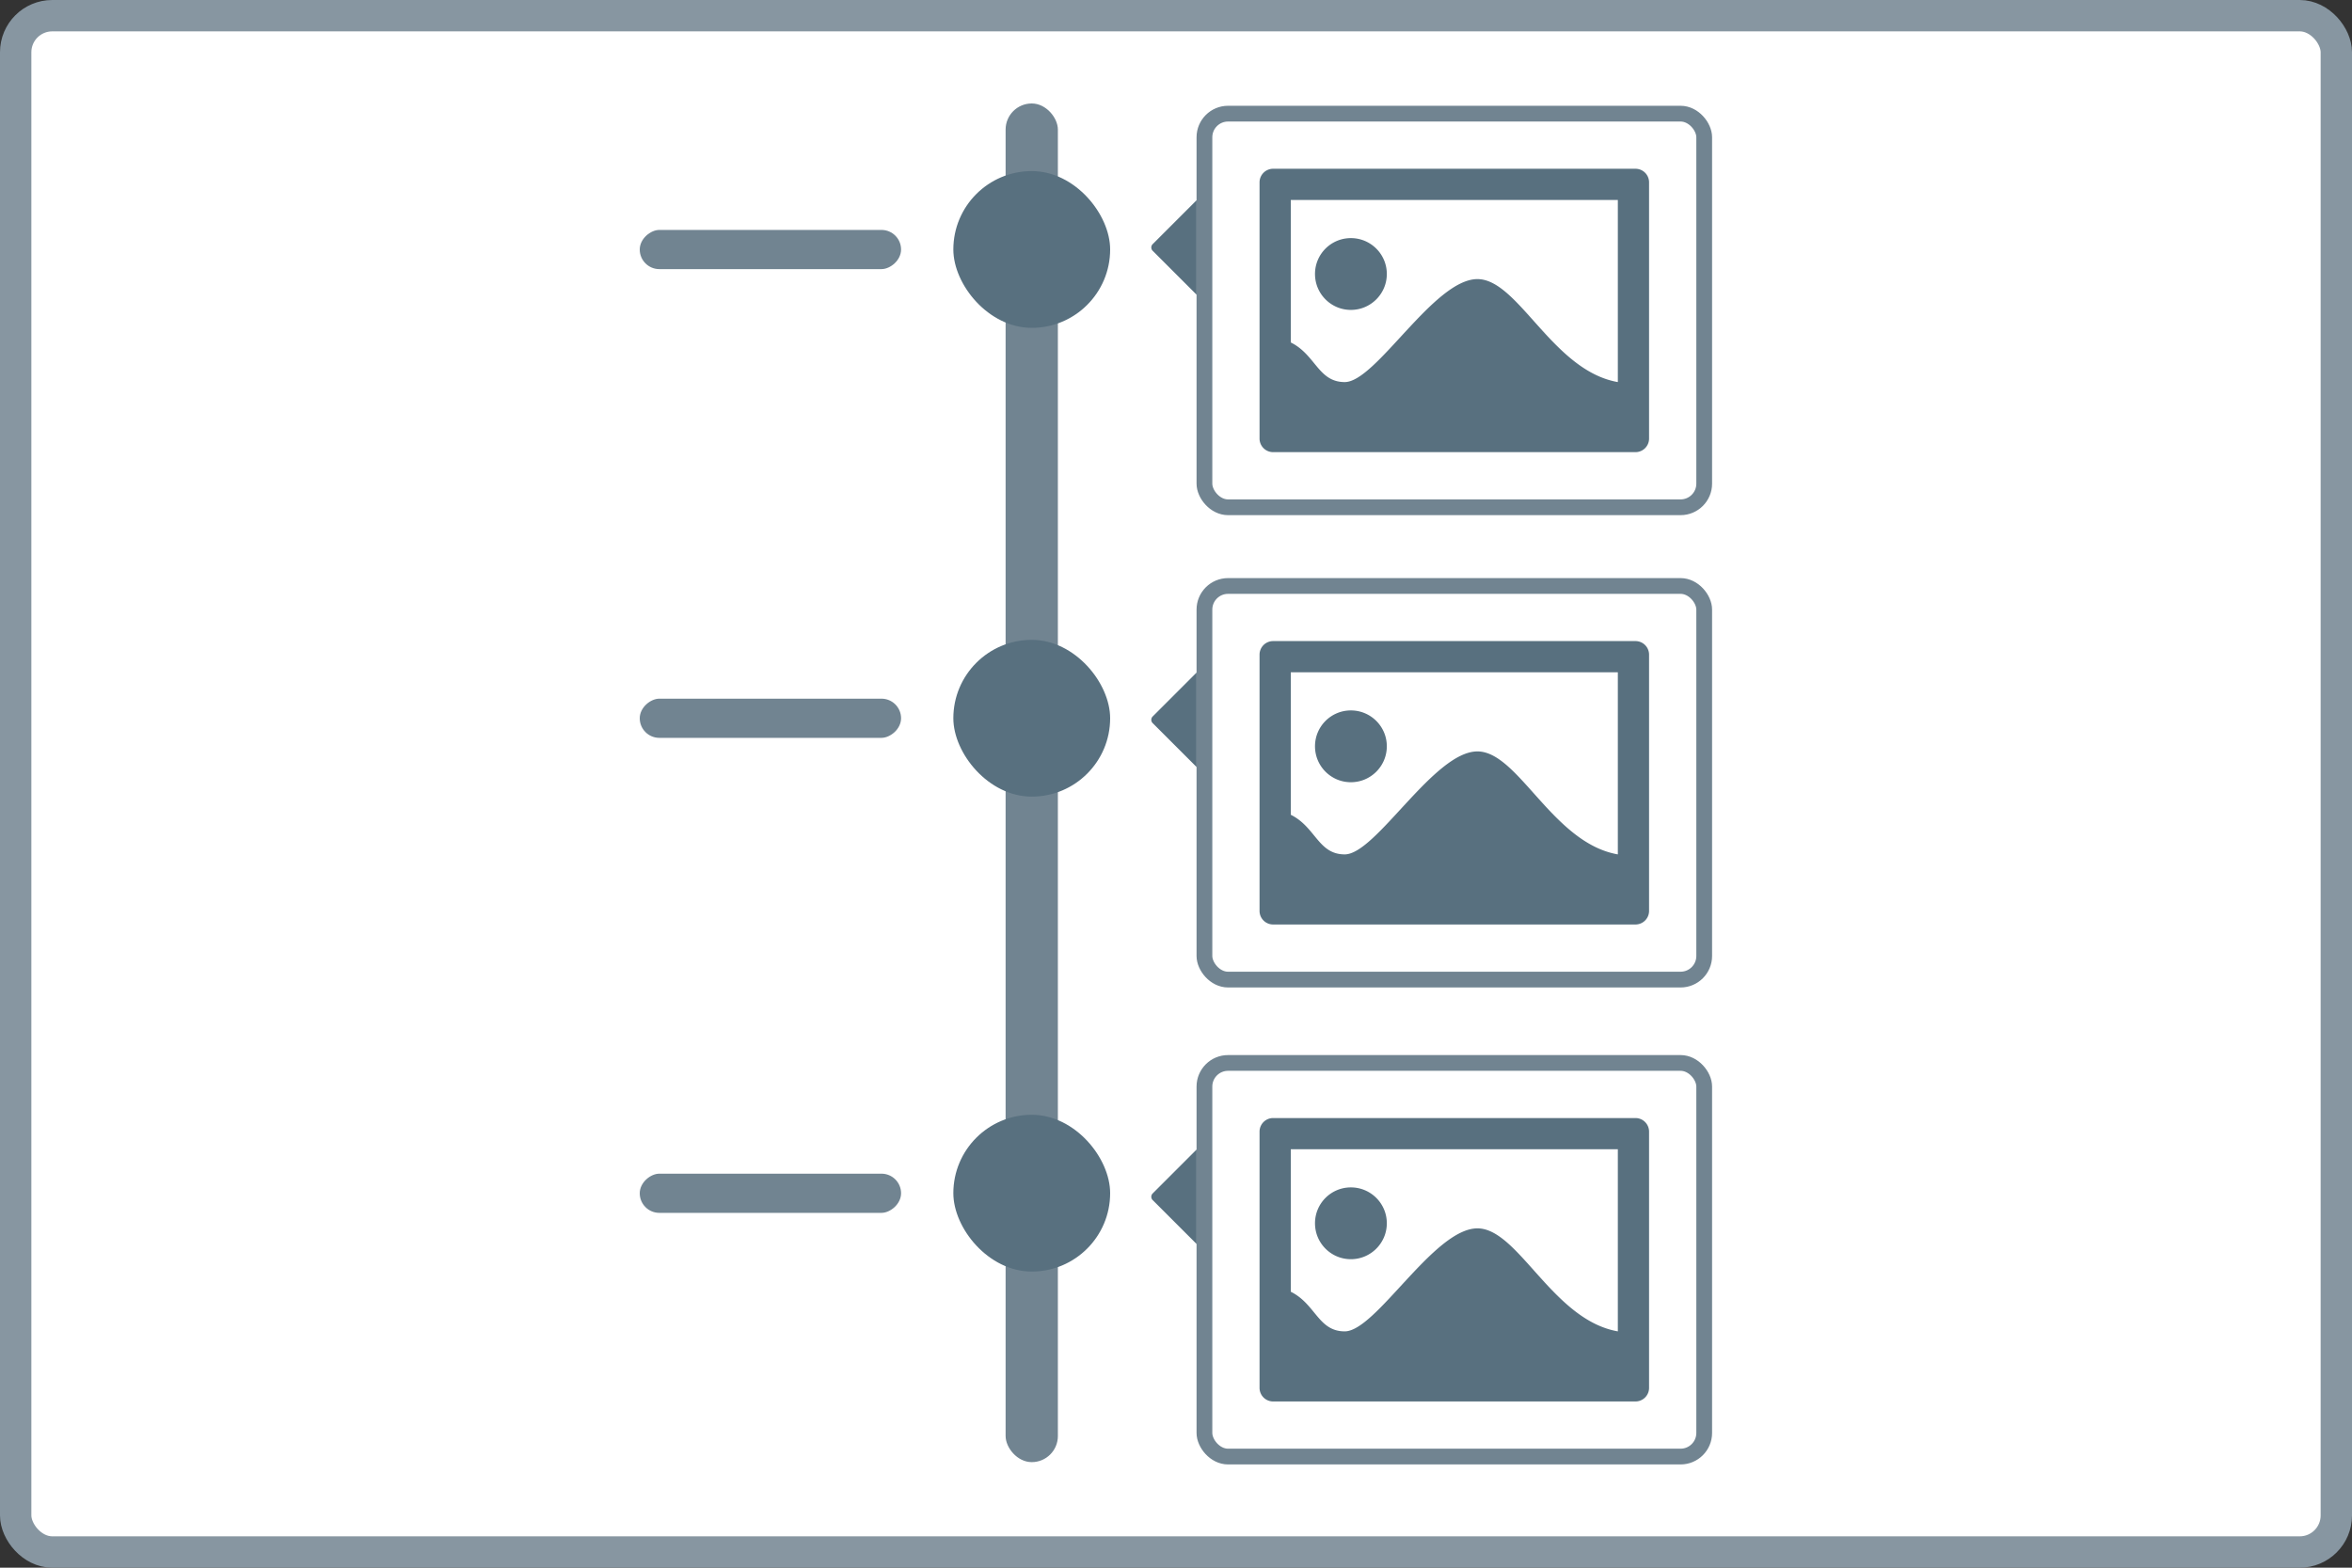 <svg xmlns="http://www.w3.org/2000/svg" width="90" height="60" fill="none" xmlns:v="https://vecta.io/nano"><rect width="100%" height="100%" fill="#333333" stroke="none"/><rect x=".6" y=".6" width="88.8" height="58.8" rx="1.4" fill="#fff"/><rect x=".6" y=".6" width="88.8" height="58.8" rx="1.4" stroke="#8796a1" stroke-width="1.2"/><rect x="38.48" y="3.96" width="2" height="52" rx="1" fill="#718491"/><g fill="#58707f"><rect x="36.48" y="6.548" width="6" height="6" rx="3"/><rect x="36.48" y="24.489" width="6" height="6" rx="3"/><rect x="36.48" y="42.666" width="6" height="6" rx="3"/></g><rect x="46.088" y="4.35" width="19.124" height="15.065" rx=".904" fill="#fff"/><rect x="46.088" y="4.35" width="19.124" height="15.065" rx=".904" stroke="#718491" stroke-width=".603"/><g fill="#58707f"><path fill-rule="evenodd" d="M48.713 6.459h13.872a.52.52 0 0 1 .517.516v9.814a.52.52 0 0 1-.517.516H48.713a.52.52 0 0 1-.516-.516V6.975a.52.52 0 0 1 .516-.516zm2.979 2.654c.759 0 1.375.615 1.375 1.373s-.616 1.375-1.375 1.375-1.373-.616-1.373-1.375.614-1.373 1.373-1.373zm-2.3-1.46h12.515v6.97c-2.495-.435-3.807-3.941-5.373-3.941-1.669 0-3.883 3.941-5.077 3.941-1.014 0-1.111-1.044-2.064-1.516V7.652z"/><path d="M44.108 9.599a.18.18 0 0 1 0-.256l1.68-1.68v3.616l-1.68-1.68z"/></g><rect x="46.088" y="22.427" width="19.124" height="15.065" rx=".904" fill="#fff"/><rect x="46.088" y="22.427" width="19.124" height="15.065" rx=".904" stroke="#718491" stroke-width=".603"/><g fill="#58707f"><path fill-rule="evenodd" d="M48.713 24.536h13.872a.52.52 0 0 1 .517.516v9.814a.52.52 0 0 1-.517.517H48.713a.52.52 0 0 1-.516-.517v-9.814a.52.52 0 0 1 .516-.516zm2.979 2.654c.759 0 1.375.614 1.375 1.373s-.616 1.375-1.375 1.375-1.373-.616-1.373-1.375.614-1.373 1.373-1.373zm-2.3-1.46h12.515v6.97c-2.495-.435-3.807-3.941-5.373-3.941-1.669 0-3.883 3.941-5.077 3.941-1.014 0-1.111-1.044-2.064-1.516V25.73z"/><path d="M44.108 27.677a.18.18 0 0 1 0-.256l1.68-1.68v3.616l-1.68-1.68z"/></g><rect x="46.088" y="40.682" width="19.124" height="15.065" rx=".904" fill="#fff"/><rect x="46.088" y="40.682" width="19.124" height="15.065" rx=".904" stroke="#718491" stroke-width=".603"/><g fill="#58707f"><path fill-rule="evenodd" d="M48.713 42.791h13.872a.52.52 0 0 1 .517.517v9.814a.52.52 0 0 1-.517.516H48.713a.52.52 0 0 1-.516-.516v-9.814a.52.52 0 0 1 .516-.517zm2.979 2.654c.759 0 1.375.615 1.375 1.373s-.616 1.375-1.375 1.375-1.373-.616-1.373-1.375.614-1.373 1.373-1.373zm-2.3-1.46h12.515v6.97c-2.495-.435-3.807-3.942-5.373-3.942-1.669 0-3.883 3.942-5.077 3.942-1.014 0-1.111-1.044-2.064-1.516v-5.454z"/><path d="M44.108 45.932a.18.18 0 0 1 0-.256l1.68-1.68v3.616l-1.68-1.68z"/></g><g fill="#718491"><rect x="24.48" y="10.3" width="1.5" height="10" rx=".75" transform="rotate(270 24.48 10.3)"/><rect x="24.48" y="28.24" width="1.5" height="10" rx=".75" transform="rotate(270 24.48 28.24)"/><rect x="24.48" y="46.42" width="1.5" height="10" rx=".75" transform="rotate(270 24.48 46.42)"/></g></svg>